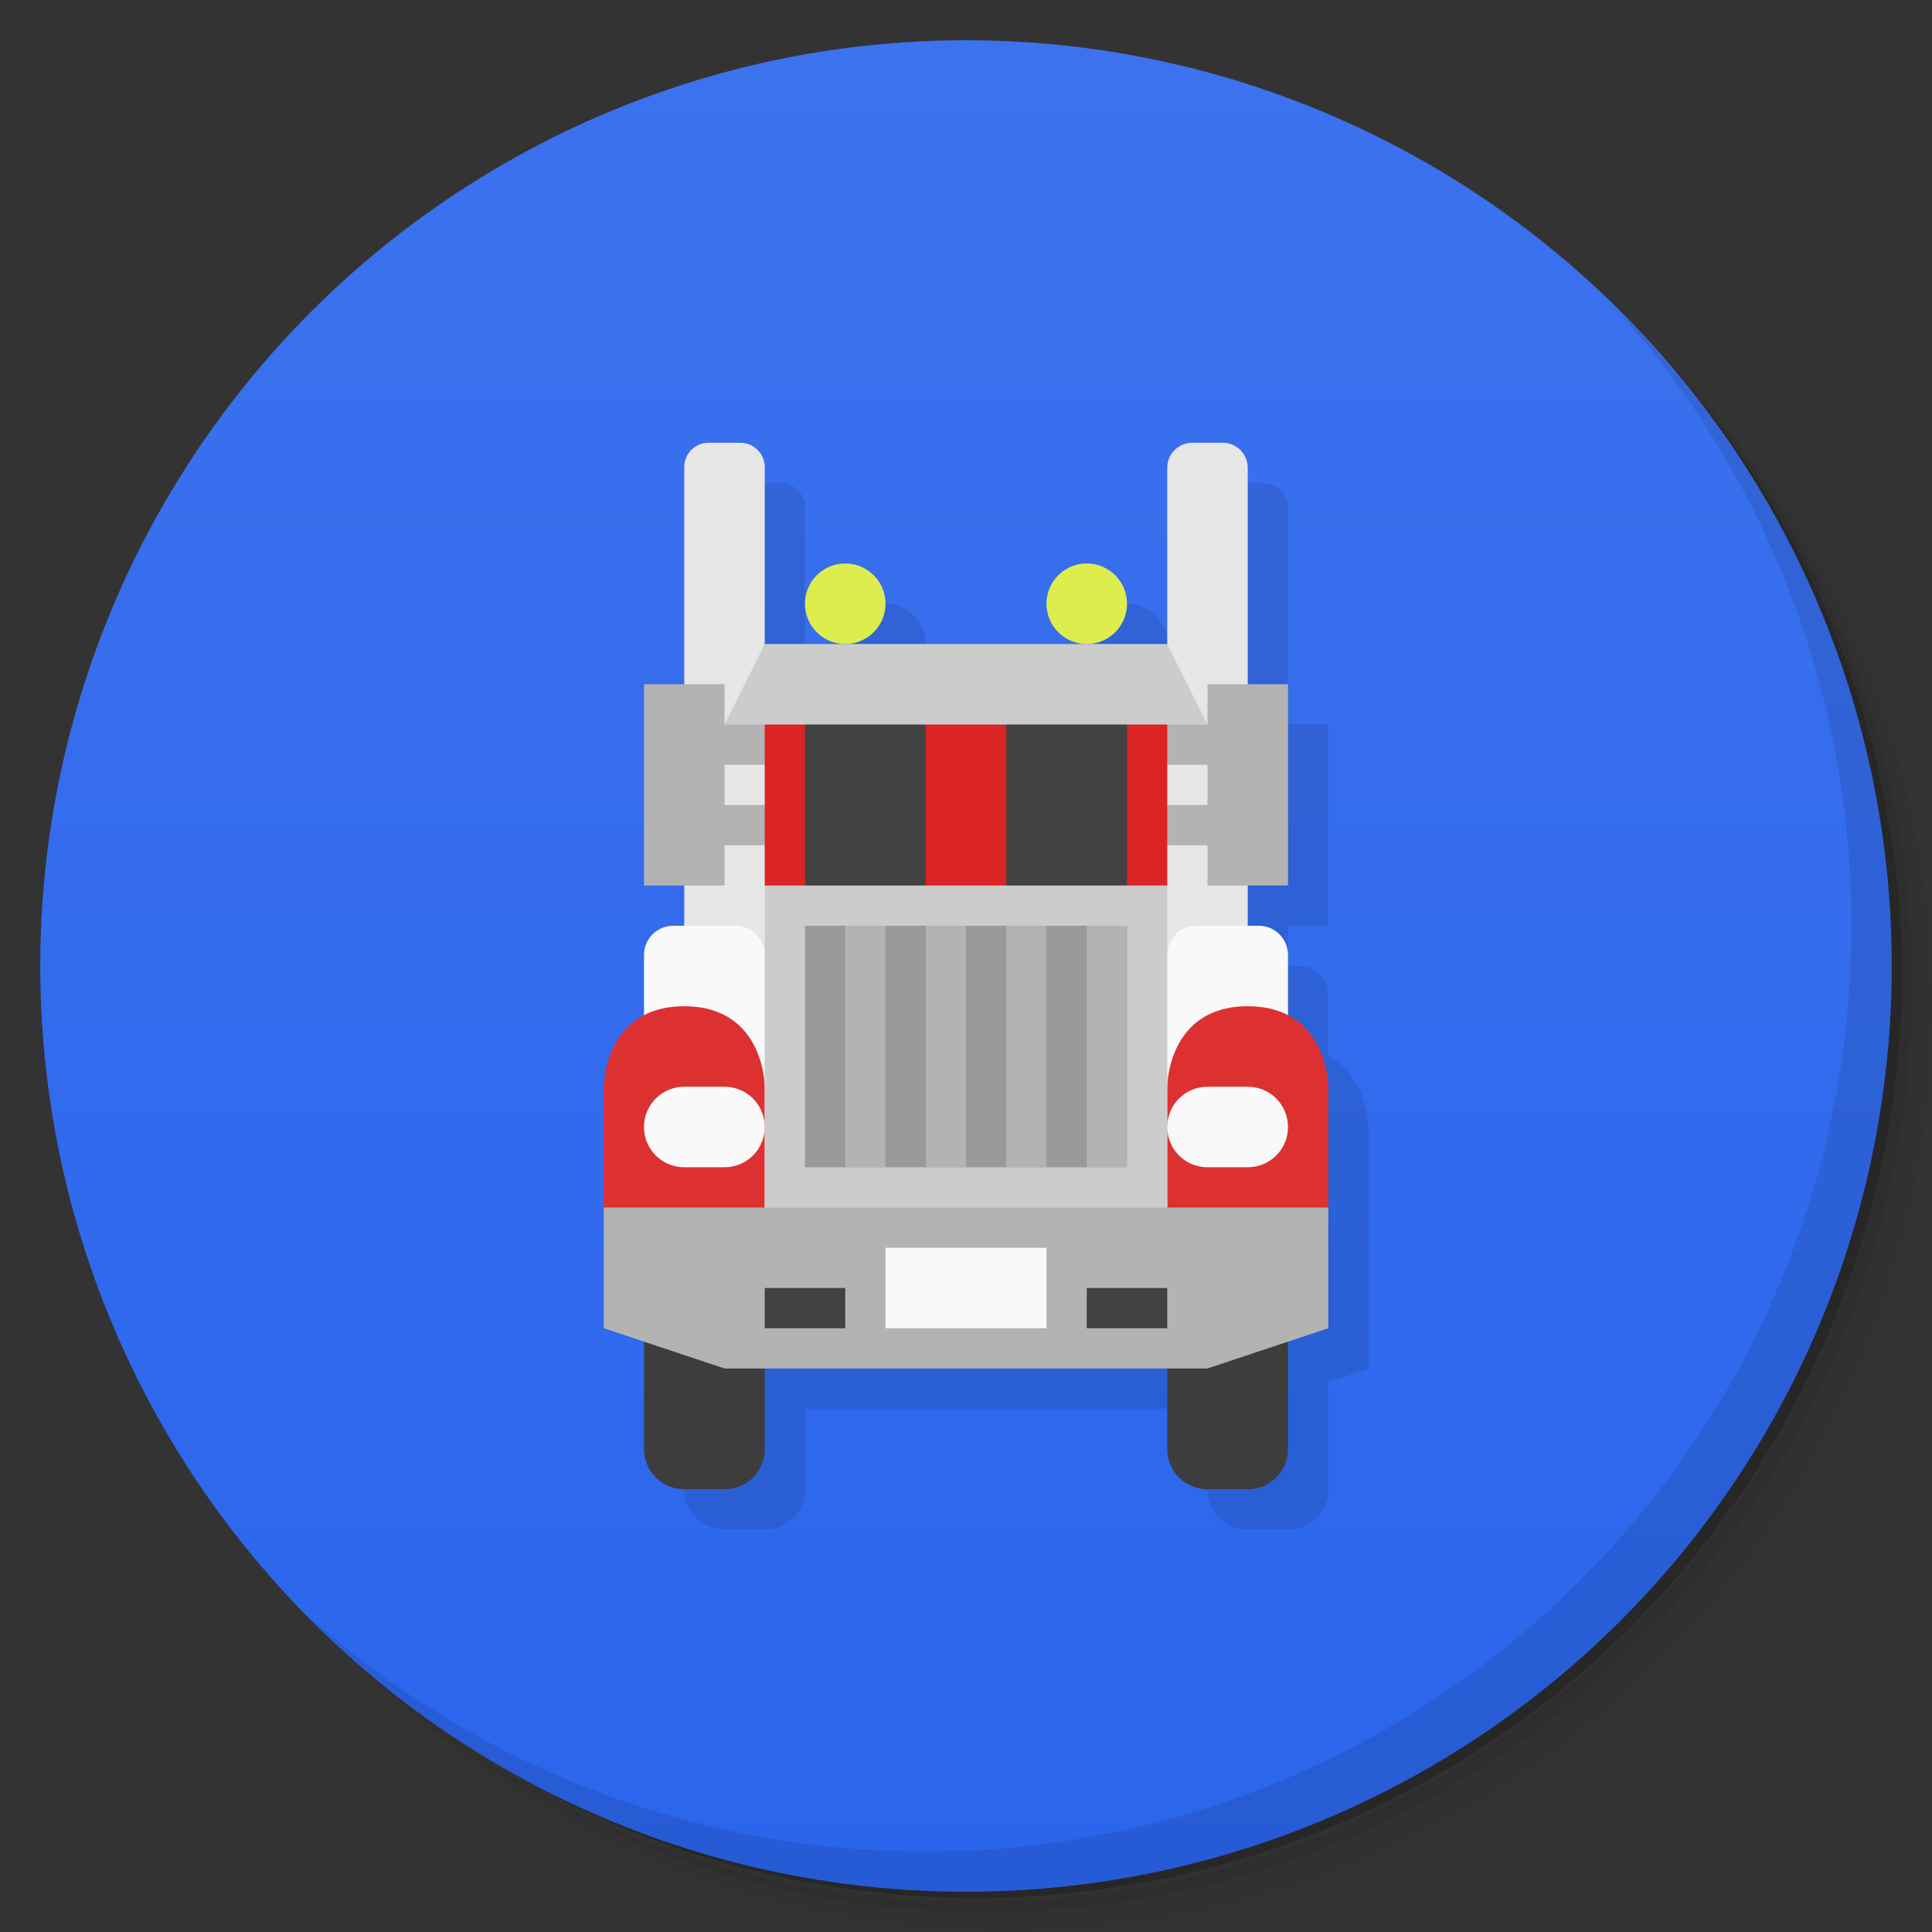 <svg version="1.1" viewBox="0 0 48 48" xmlns="http://www.w3.org/2000/svg">
 <rect x="0" y="0" width="48" height="48" fill="#333333" stroke="none"/>
 <defs>
  <linearGradient id="bg" x2="0" y1="1" y2="47" gradientUnits="userSpaceOnUse">
   <stop style="stop-color:#3c72ee" offset="0"/>
   <stop style="stop-color:#2a65ec" offset="1"/>
  </linearGradient>
 </defs>
 <path d="m36.31 5c5.859 4.062 9.688 10.831 9.688 18.5 0 12.426-10.07 22.5-22.5 22.5-7.669 0-14.438-3.828-18.5-9.688 1.037 1.822 2.306 3.499 3.781 4.969 4.085 3.712 9.514 5.969 15.469 5.969 12.703 0 23-10.298 23-23 0-5.954-2.256-11.384-5.969-15.469-1.469-1.475-3.147-2.744-4.969-3.781zm4.969 3.781c3.854 4.113 6.219 9.637 6.219 15.719 0 12.703-10.297 23-23 23-6.081 0-11.606-2.364-15.719-6.219 4.16 4.144 9.883 6.719 16.219 6.719 12.703 0 23-10.298 23-23 0-6.335-2.575-12.06-6.719-16.219z" style="opacity:.05"/>
 <path d="m41.28 8.781c3.712 4.085 5.969 9.514 5.969 15.469 0 12.703-10.297 23-23 23-5.954 0-11.384-2.256-15.469-5.969 4.113 3.854 9.637 6.219 15.719 6.219 12.703 0 23-10.298 23-23 0-6.081-2.364-11.606-6.219-15.719z" style="opacity:.1"/>
 <path d="m31.25 2.375c8.615 3.154 14.75 11.417 14.75 21.13 0 12.426-10.07 22.5-22.5 22.5-9.708 0-17.971-6.135-21.12-14.75a23 23 0 0 0 44.875-7 23 23 0 0 0-16-21.875z" style="opacity:.2"/>
 <circle cx="24" cy="24" r="23" style="fill:url(#bg)"/>
 <path d="m18.605 12-1.605 25c0 0.554 0.446 1 1 1h1c0.554 0 1-0.446 1-1v-2h10v2c0 0.554 0.446 1 1 1h1c0.554 0 1-0.446 1-1v-2.666l1-0.334v-6s-0.016-1.235-1-1.76v-1.514c0-0.403-0.324-0.727-0.727-0.727h-0.273v-1h1v-5h-1v-5.375c0-0.347-0.278-0.625-0.625-0.625h-0.75l-1.625 4c0-0.552-0.448-1-1-1s-1 0.448-1 1h-4c0-0.552-0.448-1-1-1s-1 0.448-1 1h-1v-3.394c0-0.335-0.271-0.605-0.605-0.605z" style="opacity:.1"/>
 <path d="m40.03 7.531c3.712 4.084 5.969 9.514 5.969 15.469 0 12.703-10.297 23-23 23-5.954 0-11.384-2.256-15.469-5.969 4.178 4.291 10.01 6.969 16.469 6.969 12.703 0 23-10.298 23-23 0-6.462-2.677-12.291-6.969-16.469z" style="opacity:.1"/>
 <path d="m16 32v4c0 0.554 0.446 1 1 1h1c0.554 0 1-0.446 1-1v-4zm13 0v4c0 0.554 0.446 1 1 1h1c0.554 0 1-0.446 1-1v-4z" style="fill:#3d3d3d"/>
 <path d="m17.605 11c-0.335 0-0.605 0.271-0.605 0.605v19.395h14v-19.375c0-0.347-0.278-0.625-0.625-0.625h-0.75c-0.347 0-0.625 0.278-0.625 0.625v5.375h-10v-5.394c0-0.335-0.271-0.605-0.605-0.605z" style="fill:#e6e6e6;stroke-width:1.261"/>
 <path d="m16.727 23c-0.403 0-0.727 0.324-0.727 0.727v6.547h3v-6.547c0-0.403-0.324-0.727-0.727-0.727zm13 0c-0.403 0-0.727 0.324-0.727 0.727v6.547h3v-6.547c0-0.403-0.324-0.727-0.727-0.727z" style="fill:#f9f9f9;stroke-width:.853"/>
 <path d="m16 17v5h2v-1h1l0.5-0.5-0.5-0.5h-1v-1h1l0.5-0.5-0.5-1-1 0.5v-1zm14 0v1l-1-0.5-0.5 1 0.5 0.5h1v1h-1l-0.5 0.5 0.5 0.5h1v1h2v-5z" style="fill:#b3b3b3"/>
 <path d="m17 25c-2 0-2 2-2 2v3l2 2 2-2v-3s0-2-2-2zm14 0c-2 0-2 2-2 2v3l2 2 2-2v-3s0-2-2-2z" style="fill:#dd3131"/>
 <path d="m19 17h10v5l-5 1-5-1z" style="fill:#db2424;stroke-width:.845"/>
 <path d="m20 17v6h3v-6zm5 0v6h3v-6z" style="fill:#424242;stroke-width:.866"/>
 <rect x="19" y="22" width="10" height="9" style="fill:#ccc"/>
 <path d="m15 30h18v3l-3 1h-12l-3-1z" style="fill:#b3b3b3"/>
 <path d="m19 32v1h2v-1h-2zm8 0v1h2v-1h-2z" style="fill:#424242"/>
 <path d="m17 27c-0.554 0-1 0.446-1 1s0.446 1 1 1h1c0.554 0 1-0.446 1-1s-0.446-1-1-1h-1zm13 0c-0.554 0-1 0.446-1 1s0.446 1 1 1h1c0.554 0 1-0.446 1-1s-0.446-1-1-1h-1zm-8 4v2h4v-2h-4z" style="fill:#f9f9f9"/>
 <rect x="20" y="23" width="8" height="6" style="fill:#999"/>
 <path d="m21 23v6h1v-6zm2 0v6h1v-6zm2 0v6h1v-6zm2 0v6h1v-6z" style="fill:#b3b3b3"/>
 <path d="m19 16h10l1 2h-12z" style="fill:#ccc"/>
 <path d="m21 14a1 1 0 0 0-1 1 1 1 0 0 0 1 1 1 1 0 0 0 1-1 1 1 0 0 0-1-1zm6 0a1 1 0 0 0-1 1 1 1 0 0 0 1 1 1 1 0 0 0 1-1 1 1 0 0 0-1-1z" style="fill:#dded4e"/>
</svg>
